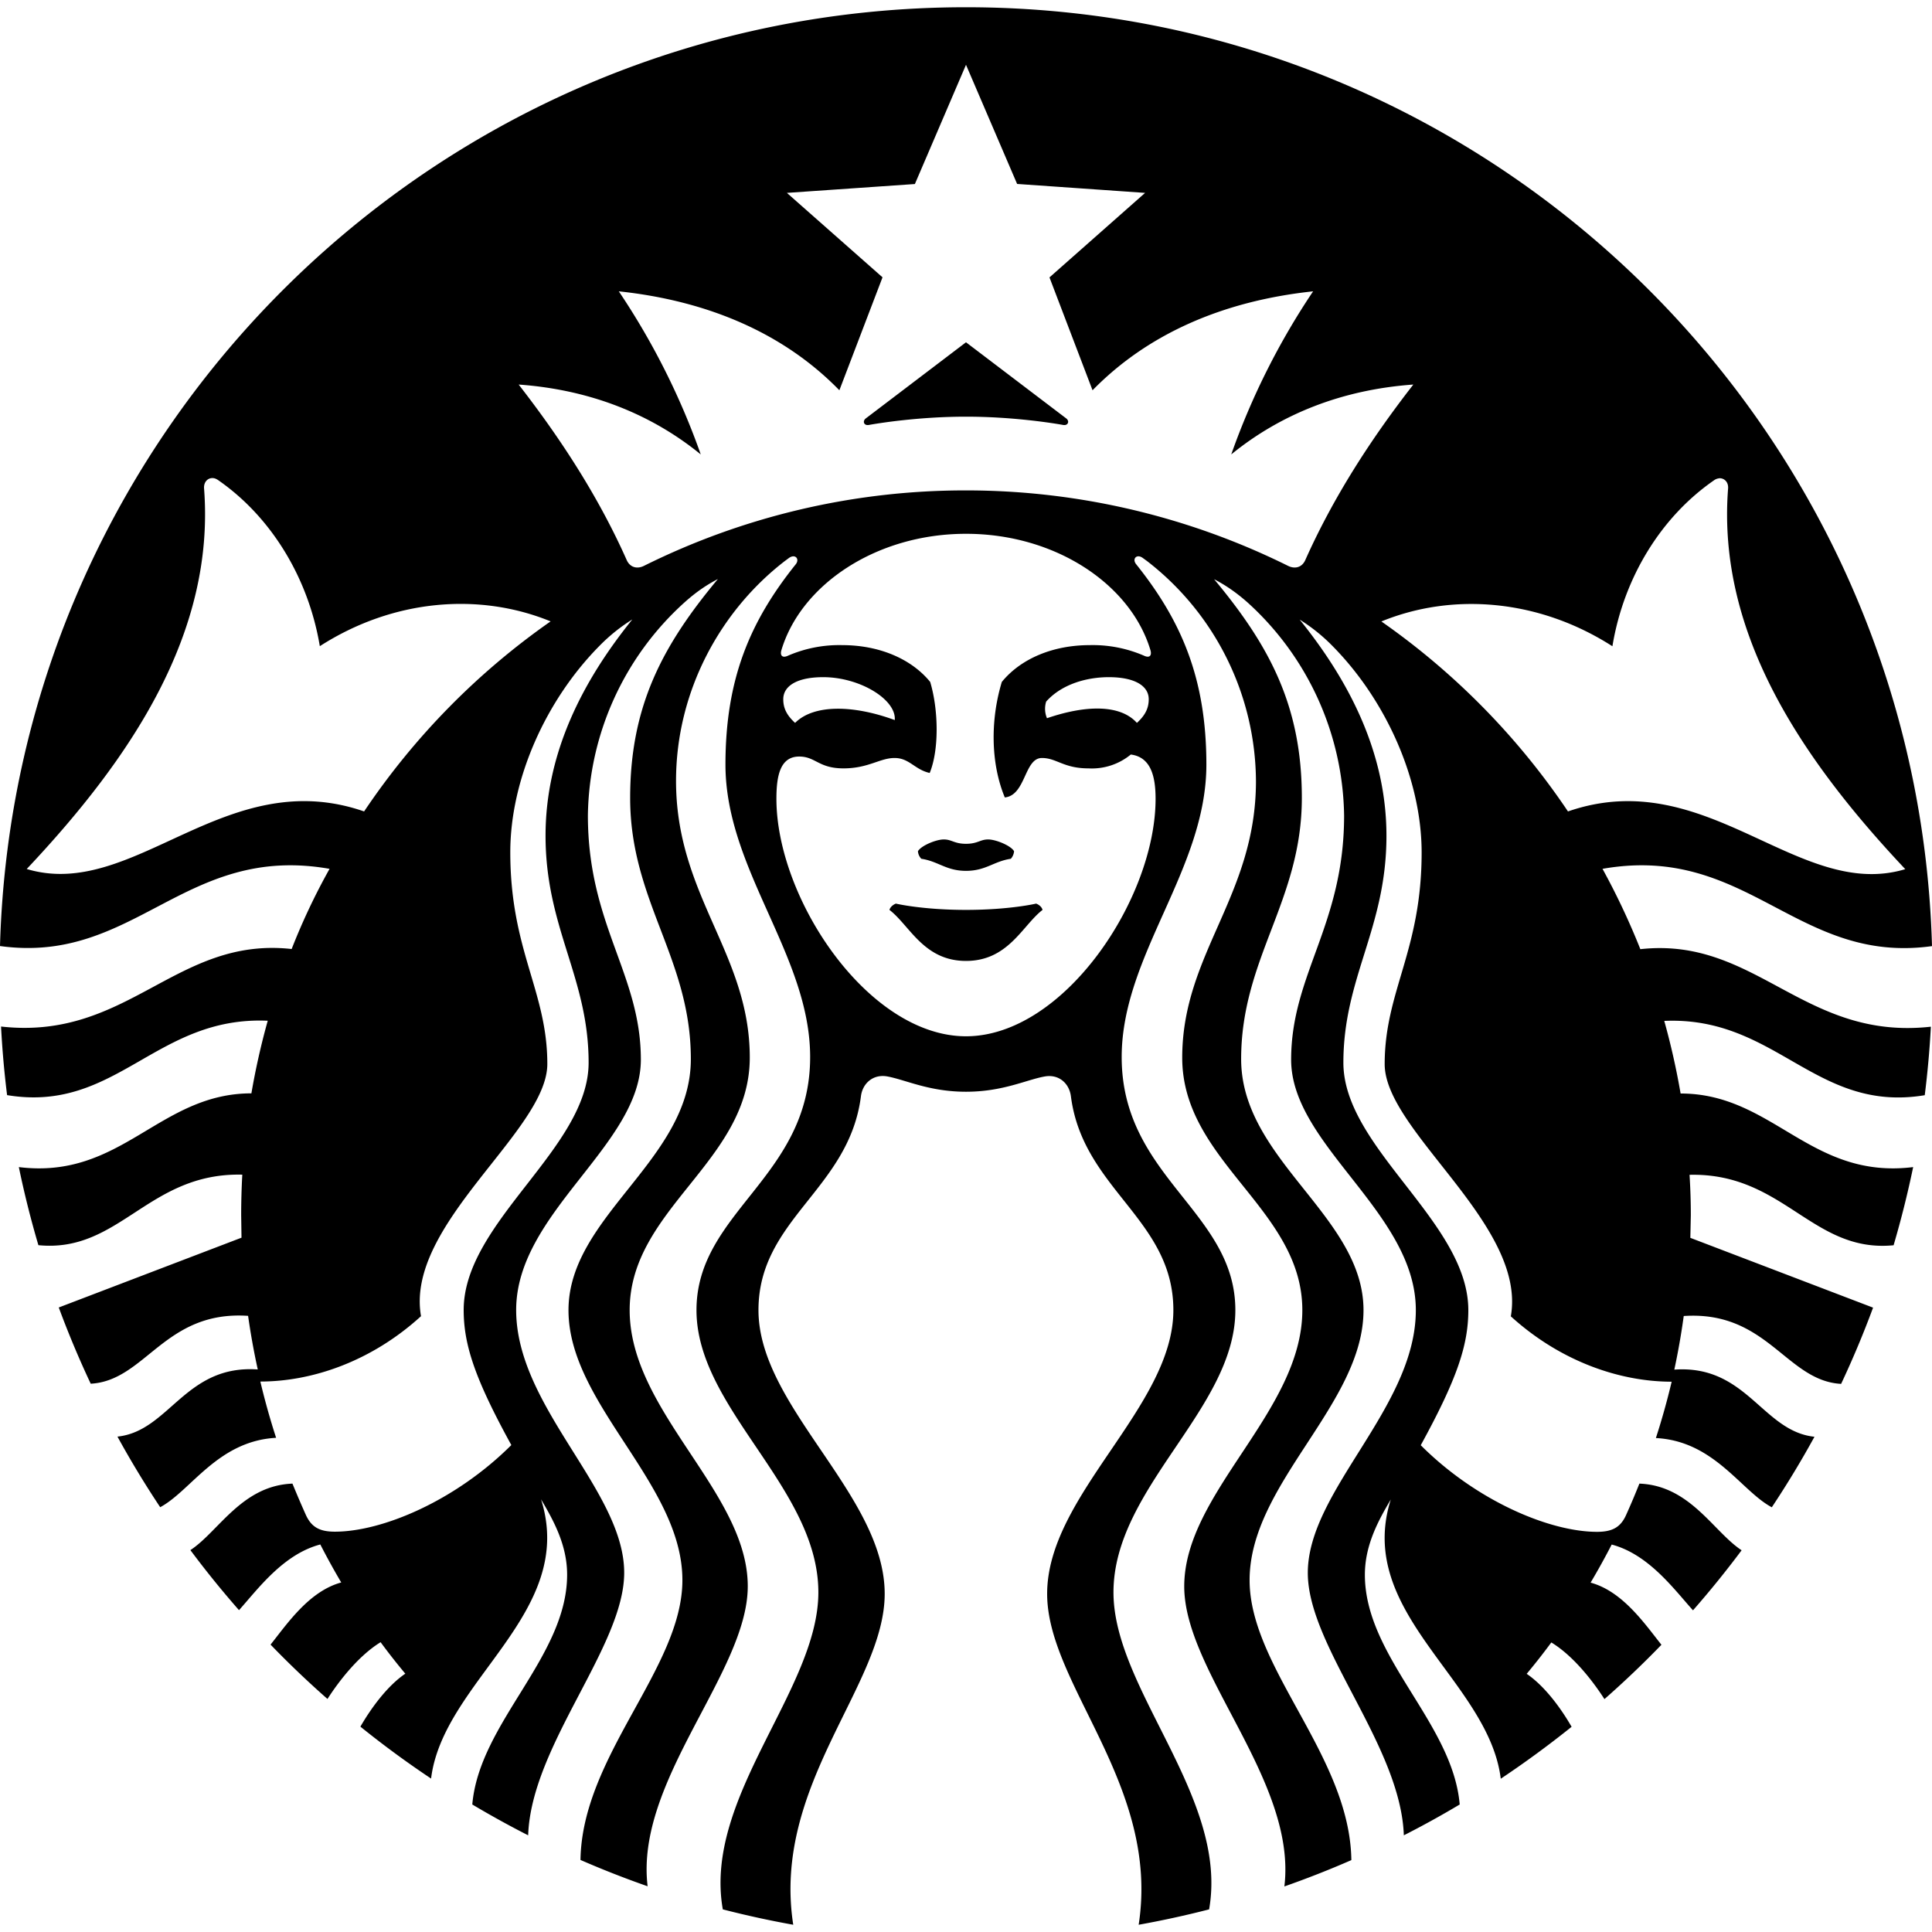 <svg xmlns="http://www.w3.org/2000/svg" viewBox="0 0 24 24"><path d="M12 .09C5.484.09.181 5.28 0 11.752c1.678.232 2.29-1.276 4.094-.959a8 8 0 0 0-.471.996c-1.438-.159-2.03 1.14-3.61.963a12 12 0 0 0 .075.852c1.358.225 1.846-.985 3.238-.924a9 9 0 0 0-.203.902c-1.148 0-1.612 1.074-2.889.916a12 12 0 0 0 .243.97c1.01.1 1.364-.904 2.533-.876q-.014.249-.014.504l.004.279-2.27.867a12 12 0 0 0 .397.947c.682-.037.917-.913 1.955-.843a9 9 0 0 0 .12.666c-.903-.063-1.098.767-1.743.834a12 12 0 0 0 .531.877c.383-.205.715-.823 1.44-.862a9 9 0 0 1-.196-.699c.644 0 1.38-.25 1.996-.812-.2-1.14 1.569-2.3 1.569-3.133 0-.906-.46-1.408-.46-2.63 0-.905.44-1.887 1.104-2.56a2.2 2.2 0 0 1 .412-.332c-.61.755-1.078 1.65-1.078 2.686 0 1.15.535 1.759.535 2.82 0 1.062-1.552 1.978-1.552 3.072 0 .43.138.852.592 1.678-.698.696-1.606 1.076-2.192 1.076-.19 0-.291-.057-.36-.207q-.087-.194-.167-.39c-.63.024-.918.597-1.268.826a12 12 0 0 0 .604.746c.233-.26.549-.695 1.01-.816a9 9 0 0 0 .26.472c-.397.108-.668.508-.878.772a12 12 0 0 0 .707.675c.153-.238.393-.541.66-.705a8 8 0 0 0 .307.391c-.227.154-.428.433-.558.658a12 12 0 0 0 .878.645c.15-1.22 1.814-2.055 1.366-3.469.147.25.324.56.324.936 0 1.023-1.09 1.837-1.178 2.855a12 12 0 0 0 .694.383c.038-1.118 1.193-2.344 1.193-3.262 0-1.024-1.342-2.054-1.342-3.264s1.549-2.048 1.549-3.11c0-1.063-.658-1.673-.658-3.034a3.63 3.63 0 0 1 1.205-2.65c.129-.115.256-.206.41-.286-.69.828-1.09 1.58-1.09 2.72 0 1.28.754 1.99.754 3.243 0 1.254-1.52 1.95-1.52 3.12 0 1.168 1.415 2.153 1.415 3.353 0 1.092-1.247 2.18-1.266 3.476a12 12 0 0 0 .834.327c-.159-1.31 1.244-2.659 1.244-3.727 0-1.168-1.467-2.17-1.467-3.43s1.492-1.846 1.492-3.138-.916-2.008-.916-3.436c0-1.113.55-2.114 1.352-2.732l.05-.037c.077-.056.138.011.085.078-.569.71-.873 1.426-.873 2.488 0 1.307 1.052 2.368 1.052 3.633 0 1.493-1.412 1.92-1.412 3.144s1.514 2.206 1.514 3.506c0 1.206-1.433 2.546-1.187 3.938a12 12 0 0 0 .875.191c-.269-1.733 1.136-2.977 1.136-4.111 0-1.228-1.568-2.324-1.568-3.524 0-1.132 1.126-1.5 1.273-2.658.02-.157.148-.275.323-.246.229.041.522.191.982.191s.752-.15.98-.19c.175-.03.302.087.323.245.148 1.158 1.273 1.527 1.273 2.658 0 1.2-1.568 2.296-1.568 3.524 0 1.134 1.405 2.378 1.137 4.111a12 12 0 0 0 .875-.191c.245-1.392-1.188-2.732-1.188-3.938 0-1.3 1.514-2.28 1.514-3.506s-1.412-1.65-1.412-3.144c0-1.265 1.052-2.327 1.052-3.633 0-1.062-.305-1.78-.873-2.49-.053-.067.009-.132.084-.076l.051.037a3.48 3.48 0 0 1 1.354 2.734c0 1.428-.916 2.144-.916 3.436 0 1.293 1.492 1.877 1.492 3.136s-1.467 2.264-1.467 3.432c0 1.068 1.402 2.418 1.244 3.727a12 12 0 0 0 .832-.327c-.018-1.295-1.264-2.386-1.264-3.478 0-1.2 1.415-2.185 1.415-3.354 0-1.168-1.52-1.865-1.52-3.119 0-1.253.754-1.964.754-3.244 0-1.14-.4-1.889-1.09-2.717.153.08.28.17.41.284a3.64 3.64 0 0 1 1.205 2.652c0 1.361-.658 1.971-.658 3.033 0 1.063 1.549 1.9 1.549 3.111 0 1.21-1.342 2.24-1.342 3.264 0 .918 1.154 2.141 1.193 3.26q.354-.18.694-.383c-.087-1.018-1.178-1.83-1.178-2.854 0-.375.175-.686.322-.935-.448 1.414 1.216 2.25 1.366 3.469q.455-.304.88-.645c-.13-.226-.331-.504-.558-.658a8 8 0 0 0 .306-.39c.268.163.507.466.66.704a12 12 0 0 0 .708-.675c-.21-.264-.483-.664-.88-.772a9 9 0 0 0 .262-.473c.461.122.776.558 1.01.817q.316-.36.604-.746c-.35-.23-.639-.804-1.27-.828a9 9 0 0 1-.166.392c-.068.15-.17.207-.36.207-.585 0-1.494-.38-2.19-1.076.453-.826.591-1.247.591-1.678 0-1.094-1.552-2.013-1.552-3.074s.535-1.668.535-2.818c0-1.037-.469-1.931-1.078-2.686a2.2 2.2 0 0 1 .41.33c.663.672 1.105 1.657 1.105 2.563 0 1.221-.459 1.723-.459 2.629 0 .834 1.767 1.994 1.567 3.133.617.561 1.354.812 1.998.812a9 9 0 0 1-.196.7c.726.037 1.057.656 1.44.86a12 12 0 0 0 .53-.876c-.647-.068-.84-.898-1.741-.834a9 9 0 0 0 .117-.666c1.038-.07 1.273.806 1.955.843a12 12 0 0 0 .397-.947l-2.27-.867.006-.28q0-.254-.016-.503c1.17-.028 1.525.974 2.535.875q.141-.48.243-.971c-1.278.158-1.741-.915-2.889-.914a9 9 0 0 0-.203-.902c1.392-.061 1.877 1.148 3.236.923a12 12 0 0 0 .076-.851c-1.58.176-2.172-1.122-3.609-.963a9 9 0 0 0-.47-.998c1.802-.317 2.414 1.193 4.093.96C23.819 5.282 18.516.09 12 .09zm0 .715.635 1.48 1.59.111-1.188 1.05.535 1.402c.684-.7 1.62-1.11 2.74-1.229a9 9 0 0 0-1.017 2.026c.618-.504 1.382-.805 2.262-.868-.529.679-.995 1.402-1.342 2.18-.039.088-.124.117-.215.072a9 9 0 0 0-4-.937 8.96 8.96 0 0 0-4 .937c-.09.045-.176.016-.215-.072-.346-.778-.814-1.501-1.342-2.18.88.063 1.644.364 2.262.868a9 9 0 0 0-1.018-2.026c1.12.119 2.057.528 2.74 1.229l.536-1.403-1.188-1.049 1.59-.11zm0 3.447-1.244.945c-.046.035-.024.093.037.082.105-.019.612-.103 1.207-.103s1.102.084 1.207.103c.06.011.084-.047.037-.082zM2.645 5.939q.032.002.066.026c.657.456 1.12 1.212 1.262 2.062.914-.587 1.983-.67 2.867-.308a9 9 0 0 0-2.317 2.361c-1.726-.598-2.86 1.115-4.191.715 1.292-1.371 2.342-2.93 2.203-4.727-.006-.079.045-.133.11-.129zm18.71.002c.065-.004.118.048.112.127-.14 1.797.91 3.358 2.201 4.729-1.331.4-2.464-1.315-4.19-.717a9 9 0 0 0-2.318-2.36c.884-.362 1.955-.279 2.87.308.14-.85.602-1.604 1.26-2.06a.13.13 0 0 1 .065-.026zM12 6.631c1.114 0 2.047.63 2.291 1.445.019.062-.006.103-.078.07a1.6 1.6 0 0 0-.676-.132c-.454 0-.854.166-1.092.457-.145.479-.137 1.016.037 1.435.262-.026.241-.49.461-.49.183 0 .268.129.578.129a.76.76 0 0 0 .526-.172c.25.032.308.272.308.55 0 1.243-1.141 2.95-2.355 2.95s-2.355-1.707-2.355-2.95c0-.278.043-.525.283-.525.204 0 .24.147.55.147s.452-.129.635-.129.249.144.436.186c.118-.286.11-.786.006-1.131-.237-.29-.638-.457-1.092-.457a1.6 1.6 0 0 0-.676.132c-.072.033-.099-.007-.08-.07.244-.814 1.179-1.445 2.293-1.445zm-1.773 1.781c.455 0 .91.279.888.533-.511-.188-1.004-.199-1.238.035-.11-.1-.147-.19-.147-.294 0-.162.166-.274.497-.274zm3.546 0c.33 0 .497.112.497.274 0 .104-.037.194-.147.294-.206-.23-.633-.224-1.117-.058a.3.3 0 0 1-.01-.207c.197-.22.51-.303.777-.303zm-2.05 2.016c-.095 0-.28.077-.32.146a.15.15 0 0 0 .042.094c.213.032.308.15.555.15s.343-.118.557-.15a.16.16 0 0 0 .04-.094c-.039-.069-.224-.145-.32-.146-.1-.001-.131.054-.277.054s-.178-.055-.277-.054zm-.594.797s-.063.022-.08.078c.252.193.425.634.951.634s.7-.44.951-.634c-.016-.057-.08-.078-.08-.078s-.33.078-.871.078c-.542 0-.871-.078-.871-.078z"/></svg>